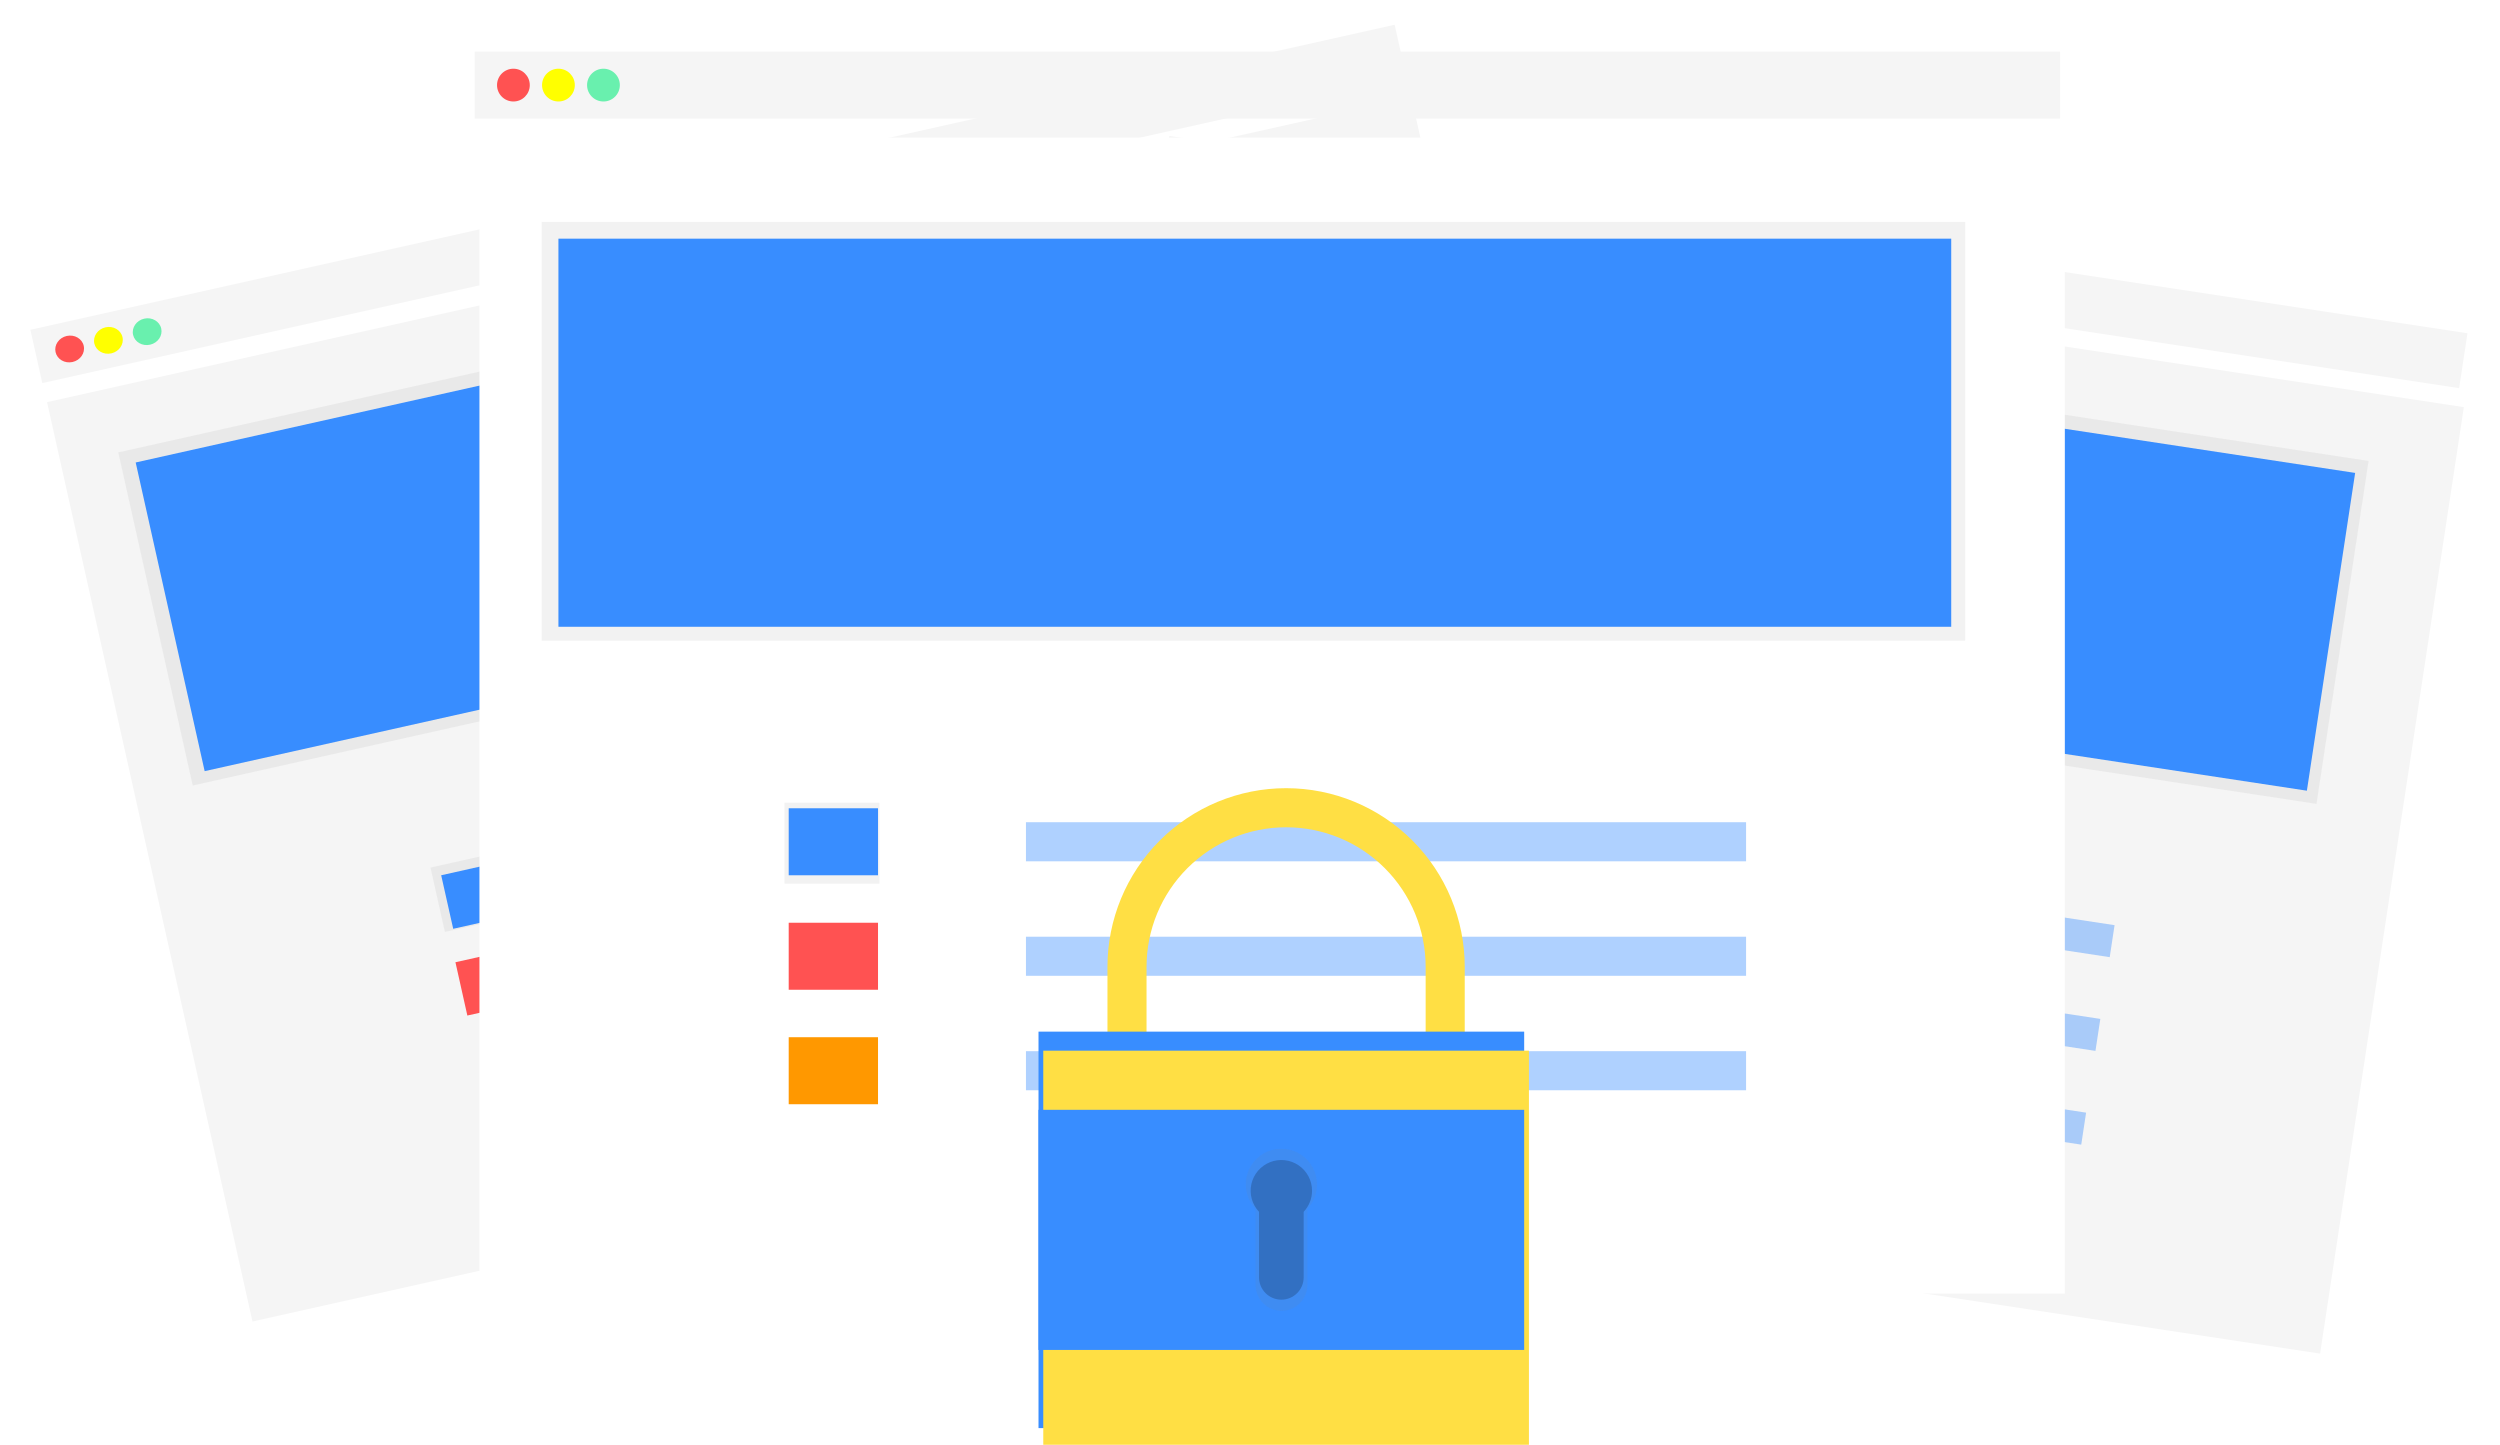 <svg width="526" height="304" viewBox="0 0 526 304" fill="none" xmlns="http://www.w3.org/2000/svg">
<g clip-path="url(#clip0)">
<path d="M246.036 28.607L244.282 40.153L517.402 81.668L519.155 70.121L246.036 28.607Z" fill="#F5F5F5"/>
<g filter="url(#filter0_d)">
<path d="M244.275 40.151L214.026 239.288L487.146 280.802L517.394 81.665L244.275 40.151Z" fill="#F5F5F5"/>
</g>
<path d="M254.649 35.821C254.886 34.263 253.815 32.807 252.256 32.57C250.698 32.333 249.243 33.405 249.006 34.964C248.769 36.523 249.84 37.978 251.399 38.215C252.957 38.452 254.412 37.38 254.649 35.821Z" fill="#FF5252"/>
<path d="M262.408 36.997C262.645 35.438 261.573 33.983 260.015 33.746C258.457 33.509 257.001 34.581 256.765 36.14C256.528 37.699 257.599 39.154 259.157 39.391C260.716 39.628 262.171 38.556 262.408 36.997Z" fill="#FFFF00"/>
<path d="M270.167 38.179C270.403 36.62 269.332 35.165 267.774 34.928C266.215 34.691 264.76 35.763 264.523 37.322C264.287 38.88 265.358 40.336 266.916 40.573C268.475 40.81 269.93 39.738 270.167 38.179Z" fill="#69F0AE"/>
<path d="M253.117 59.705L242.157 131.857L487.39 169.133L498.35 96.981L253.117 59.705Z" fill="url(#paint0_linear)"/>
<path d="M495.523 99.501L255.579 63.029L245.422 129.891L485.367 166.362L495.523 99.501Z" fill="#388DFF"/>
<path d="M279.754 166.108L277.635 180.058L293.985 182.544L296.104 168.593L279.754 166.108Z" fill="url(#paint1_linear)"/>
<path d="M295.732 169.52L280.346 167.181L278.592 178.728L293.978 181.066L295.732 169.52Z" fill="#388DFF"/>
<path d="M292.728 189.242L277.342 186.903L275.588 198.45L290.974 200.788L292.728 189.242Z" fill="#FF5252"/>
<path d="M289.736 208.965L274.35 206.626L272.596 218.172L287.982 220.511L289.736 208.965Z" fill="#FF9800"/>
<path opacity="0.4" d="M444.906 194.655L320.849 175.798L319.827 182.53L443.883 201.387L444.906 194.655Z" fill="#388DFF"/>
<path opacity="0.4" d="M441.908 214.378L317.851 195.521L316.828 202.253L440.885 221.109L441.908 214.378Z" fill="#388DFF"/>
<path opacity="0.4" d="M438.915 234.101L314.859 215.244L313.836 221.975L437.893 240.832L438.915 234.101Z" fill="#388DFF"/>
<path d="M293.435 5.204L6.393 69.387L8.899 80.601L295.941 16.418L293.435 5.204Z" fill="#F5F5F5"/>
<g filter="url(#filter1_d)">
<path d="M295.939 16.424L8.897 80.608L52.121 274.044L339.162 209.861L295.939 16.424Z" fill="#F5F5F5"/>
</g>
<path d="M15.266 76.166C16.902 75.8 17.955 74.277 17.617 72.763C17.279 71.25 15.678 70.32 14.041 70.686C12.405 71.051 11.352 72.575 11.691 74.088C12.029 75.602 13.63 76.532 15.266 76.166Z" fill="#FF5252"/>
<path d="M23.423 74.348C25.059 73.982 26.111 72.459 25.773 70.945C25.435 69.431 23.834 68.501 22.198 68.867C20.561 69.233 19.509 70.757 19.847 72.27C20.185 73.784 21.786 74.714 23.423 74.348Z" fill="#FFFF00"/>
<path d="M31.573 72.525C33.21 72.159 34.262 70.635 33.924 69.122C33.586 67.609 31.985 66.678 30.349 67.044C28.712 67.41 27.66 68.934 27.998 70.447C28.336 71.961 29.937 72.891 31.573 72.525Z" fill="#69F0AE"/>
<path d="M282.62 37.553L24.888 95.183L40.549 165.27L298.281 107.641L282.62 37.553Z" fill="url(#paint2_linear)"/>
<path d="M280.721 40.919L28.548 97.305L43.06 162.25L295.233 105.864L280.721 40.919Z" fill="#388DFF"/>
<path d="M107.758 178.692L90.576 182.534L93.603 196.081L110.786 192.239L107.758 178.692Z" fill="url(#paint3_linear)"/>
<path d="M109.067 180.509L92.826 184.157L95.353 195.418L111.594 191.77L109.067 180.509Z" fill="#388DFF"/>
<path d="M111.997 198.839L95.823 202.455L98.329 213.669L114.503 210.053L111.997 198.839Z" fill="#FF5252"/>
<path d="M117.739 218.964L101.498 222.611L104.025 233.872L120.266 230.224L117.739 218.964Z" fill="#FF9800"/>
<path opacity="0.4" d="M265.396 146.874L135.017 176.027L136.479 182.569L266.858 153.415L265.396 146.874Z" fill="#388DFF"/>
<path opacity="0.4" d="M269.676 166.034L139.297 195.187L140.759 201.728L271.138 172.575L269.676 166.034Z" fill="#388DFF"/>
<path opacity="0.4" d="M273.956 185.188L143.577 214.341L145.039 220.882L275.418 191.729L273.956 185.188Z" fill="#388DFF"/>
<path d="M433.441 10.856H99.876V24.955H433.441V10.856Z" fill="#F5F5F5"/>
<g filter="url(#filter2_d)">
<path d="M433.441 24.955H99.876V268.165H433.441V24.955Z" fill="white"/>
</g>
<path d="M108.021 21.354C109.925 21.354 111.468 19.81 111.468 17.906C111.468 16.001 109.925 14.457 108.021 14.457C106.117 14.457 104.574 16.001 104.574 17.906C104.574 19.81 106.117 21.354 108.021 21.354Z" fill="#FF5252"/>
<path d="M117.494 21.354C119.398 21.354 120.941 19.81 120.941 17.906C120.941 16.001 119.398 14.457 117.494 14.457C115.59 14.457 114.047 16.001 114.047 17.906C114.047 19.81 115.59 21.354 117.494 21.354Z" fill="#FFFF00"/>
<path d="M126.966 21.354C128.87 21.354 130.414 19.81 130.414 17.906C130.414 16.001 128.87 14.457 126.966 14.457C125.062 14.457 123.519 16.001 123.519 17.906C123.519 19.81 125.062 21.354 126.966 21.354Z" fill="#69F0AE"/>
<path d="M413.474 46.691H113.97V134.811H413.474V46.691Z" fill="url(#paint4_linear)"/>
<path d="M410.538 50.216H117.494V131.874H410.538V50.216Z" fill="#388DFF"/>
<path d="M185.029 168.884H165.062V185.92H185.029V168.884Z" fill="url(#paint5_linear)"/>
<path d="M184.735 170.059H165.943V184.158H184.735V170.059Z" fill="#388DFF"/>
<path d="M184.735 194.145H165.943V208.244H184.735V194.145Z" fill="#FF5252"/>
<path d="M184.735 218.231H165.943V232.33H184.735V218.231Z" fill="#FF9800"/>
<path opacity="0.4" d="M367.374 172.996H215.86V181.22H367.374V172.996Z" fill="#388DFF"/>
<path opacity="0.4" d="M367.374 197.082H215.86V205.306H367.374V197.082Z" fill="#388DFF"/>
<path opacity="0.4" d="M367.374 221.168H215.86V229.392H367.374V221.168Z" fill="#388DFF"/>
<g filter="url(#filter3_d)">
<path d="M240.232 199.432C240.232 191.641 243.325 184.17 248.832 178.662C254.339 173.153 261.807 170.059 269.595 170.059C277.383 170.059 284.851 173.153 290.358 178.662C295.865 184.17 298.958 191.641 298.958 199.432V218.23H307.18V199.432C307.18 189.46 303.22 179.897 296.172 172.846C289.123 165.795 279.563 161.834 269.595 161.834C259.627 161.834 250.067 165.795 243.018 172.846C235.97 179.897 232.01 189.46 232.01 199.432V218.23H240.232V199.432Z" fill="#FFDF44"/>
</g>
<path d="M320.687 217.056H218.503V300.475H320.687V217.056Z" fill="#388DFF"/>
<g filter="url(#filter4_d)">
<path d="M320.687 217.056H218.503V300.475H320.687V217.056Z" fill="#FFDF44"/>
</g>
<path d="M320.687 233.505H218.503V284.026H320.687V233.505Z" fill="#388DFF"/>
<path d="M277.094 249.225C277.1 247.999 276.805 246.789 276.235 245.704C275.664 244.618 274.837 243.689 273.824 242.998C272.811 242.306 271.644 241.874 270.425 241.739C269.207 241.604 267.974 241.771 266.834 242.223C265.695 242.676 264.684 243.402 263.89 244.337C263.096 245.271 262.544 246.387 262.281 247.585C262.019 248.783 262.054 250.027 262.384 251.208C262.714 252.389 263.329 253.471 264.175 254.359V270.35C264.175 271.796 264.749 273.183 265.771 274.205C266.793 275.227 268.179 275.802 269.624 275.802C271.07 275.802 272.456 275.227 273.478 274.205C274.5 273.183 275.074 271.796 275.074 270.35V254.359C276.379 252.969 277.102 251.132 277.094 249.225Z" fill="url(#paint6_linear)"/>
<path opacity="0.2" d="M276.055 250.541C276.057 249.486 275.8 248.446 275.308 247.513C274.815 246.579 274.102 245.781 273.23 245.187C272.358 244.593 271.354 244.222 270.305 244.106C269.257 243.99 268.196 244.133 267.215 244.522C266.234 244.911 265.364 245.534 264.679 246.337C263.995 247.14 263.517 248.098 263.289 249.128C263.06 250.159 263.087 251.229 263.367 252.247C263.648 253.264 264.173 254.197 264.897 254.965V268.752C264.897 269.999 265.392 271.194 266.273 272.075C267.154 272.957 268.349 273.452 269.595 273.452C270.841 273.452 272.036 272.957 272.917 272.075C273.798 271.194 274.293 269.999 274.293 268.752V254.965C275.422 253.768 276.052 252.186 276.055 250.541Z" fill="black"/>
</g>
<defs>
<filter id="filter0_d" x="195.026" y="24.151" width="343.368" height="280.652" filterUnits="userSpaceOnUse" color-interpolation-filters="sRGB">
<feFlood flood-opacity="0" result="BackgroundImageFix"/>
<feColorMatrix in="SourceAlpha" type="matrix" values="0 0 0 0 0 0 0 0 0 0 0 0 0 0 0 0 0 0 127 0"/>
<feOffset dx="1" dy="4"/>
<feGaussianBlur stdDeviation="10"/>
<feColorMatrix type="matrix" values="0 0 0 0 0 0 0 0 0 0 0 0 0 0 0 0 0 0 0.1 0"/>
<feBlend mode="normal" in2="BackgroundImageFix" result="effect1_dropShadow"/>
<feBlend mode="normal" in="SourceGraphic" in2="effect1_dropShadow" result="shape"/>
</filter>
<filter id="filter1_d" x="-10.103" y="0.424" width="370.265" height="297.619" filterUnits="userSpaceOnUse" color-interpolation-filters="sRGB">
<feFlood flood-opacity="0" result="BackgroundImageFix"/>
<feColorMatrix in="SourceAlpha" type="matrix" values="0 0 0 0 0 0 0 0 0 0 0 0 0 0 0 0 0 0 127 0"/>
<feOffset dx="1" dy="4"/>
<feGaussianBlur stdDeviation="10"/>
<feColorMatrix type="matrix" values="0 0 0 0 0 0 0 0 0 0 0 0 0 0 0 0 0 0 0.1 0"/>
<feBlend mode="normal" in2="BackgroundImageFix" result="effect1_dropShadow"/>
<feBlend mode="normal" in="SourceGraphic" in2="effect1_dropShadow" result="shape"/>
</filter>
<filter id="filter2_d" x="80.876" y="8.955" width="373.566" height="283.209" filterUnits="userSpaceOnUse" color-interpolation-filters="sRGB">
<feFlood flood-opacity="0" result="BackgroundImageFix"/>
<feColorMatrix in="SourceAlpha" type="matrix" values="0 0 0 0 0 0 0 0 0 0 0 0 0 0 0 0 0 0 127 0"/>
<feOffset dx="1" dy="4"/>
<feGaussianBlur stdDeviation="10"/>
<feColorMatrix type="matrix" values="0 0 0 0 0 0 0 0 0 0 0 0 0 0 0 0 0 0 0.1 0"/>
<feBlend mode="normal" in2="BackgroundImageFix" result="effect1_dropShadow"/>
<feBlend mode="normal" in="SourceGraphic" in2="effect1_dropShadow" result="shape"/>
</filter>
<filter id="filter3_d" x="213.01" y="145.834" width="115.17" height="96.396" filterUnits="userSpaceOnUse" color-interpolation-filters="sRGB">
<feFlood flood-opacity="0" result="BackgroundImageFix"/>
<feColorMatrix in="SourceAlpha" type="matrix" values="0 0 0 0 0 0 0 0 0 0 0 0 0 0 0 0 0 0 127 0"/>
<feOffset dx="1" dy="4"/>
<feGaussianBlur stdDeviation="10"/>
<feColorMatrix type="matrix" values="0 0 0 0 0 0 0 0 0 0 0 0 0 0 0 0 0 0 0.1 0"/>
<feBlend mode="normal" in2="BackgroundImageFix" result="effect1_dropShadow"/>
<feBlend mode="normal" in="SourceGraphic" in2="effect1_dropShadow" result="shape"/>
</filter>
<filter id="filter4_d" x="199.503" y="201.056" width="142.184" height="123.42" filterUnits="userSpaceOnUse" color-interpolation-filters="sRGB">
<feFlood flood-opacity="0" result="BackgroundImageFix"/>
<feColorMatrix in="SourceAlpha" type="matrix" values="0 0 0 0 0 0 0 0 0 0 0 0 0 0 0 0 0 0 127 0"/>
<feOffset dx="1" dy="4"/>
<feGaussianBlur stdDeviation="10"/>
<feColorMatrix type="matrix" values="0 0 0 0 0 0 0 0 0 0 0 0 0 0 0 0 0 0 0.1 0"/>
<feBlend mode="normal" in2="BackgroundImageFix" result="effect1_dropShadow"/>
<feBlend mode="normal" in="SourceGraphic" in2="effect1_dropShadow" result="shape"/>
</filter>
<linearGradient id="paint0_linear" x1="40416.4" y1="118050" x2="45048.7" y2="87574.4" gradientUnits="userSpaceOnUse">
<stop stop-color="#808080" stop-opacity="0.25"/>
<stop offset="0.54" stop-color="#808080" stop-opacity="0.12"/>
<stop offset="1" stop-color="#808080" stop-opacity="0.1"/>
</linearGradient>
<linearGradient id="paint1_linear" x1="8200.8" y1="10028.9" x2="8260.52" y2="9636.01" gradientUnits="userSpaceOnUse">
<stop stop-color="#808080" stop-opacity="0.25"/>
<stop offset="0.54" stop-color="#808080" stop-opacity="0.12"/>
<stop offset="1" stop-color="#808080" stop-opacity="0.1"/>
</linearGradient>
<linearGradient id="paint2_linear" x1="116907" y1="4411.61" x2="114991" y2="-4156.33" gradientUnits="userSpaceOnUse">
<stop stop-color="#808080" stop-opacity="0.25"/>
<stop offset="0.54" stop-color="#808080" stop-opacity="0.12"/>
<stop offset="1" stop-color="#808080" stop-opacity="0.1"/>
</linearGradient>
<linearGradient id="paint3_linear" x1="6651.15" y1="5631.34" x2="6579.57" y2="5311.23" gradientUnits="userSpaceOnUse">
<stop stop-color="#808080" stop-opacity="0.25"/>
<stop offset="0.54" stop-color="#808080" stop-opacity="0.12"/>
<stop offset="1" stop-color="#808080" stop-opacity="0.1"/>
</linearGradient>
<linearGradient id="paint4_linear" x1="134612" y1="20268.3" x2="134612" y2="7050.42" gradientUnits="userSpaceOnUse">
<stop stop-color="#808080" stop-opacity="0.25"/>
<stop offset="0.54" stop-color="#808080" stop-opacity="0.12"/>
<stop offset="1" stop-color="#808080" stop-opacity="0.1"/>
</linearGradient>
<linearGradient id="paint5_linear" x1="6116.61" y1="5560.57" x2="6116.61" y2="5066.51" gradientUnits="userSpaceOnUse">
<stop stop-color="#808080" stop-opacity="0.25"/>
<stop offset="0.54" stop-color="#808080" stop-opacity="0.12"/>
<stop offset="1" stop-color="#808080" stop-opacity="0.1"/>
</linearGradient>
<linearGradient id="paint6_linear" x1="9422.57" y1="22778.2" x2="9422.57" y2="20799.9" gradientUnits="userSpaceOnUse">
<stop stop-color="#808080" stop-opacity="0.25"/>
<stop offset="0.54" stop-color="#808080" stop-opacity="0.12"/>
<stop offset="1" stop-color="#808080" stop-opacity="0.1"/>
</linearGradient>
<clipPath id="clip0">
<path d="M0 0H526V304H0V0Z" fill="white"/>
</clipPath>
</defs>
</svg>
